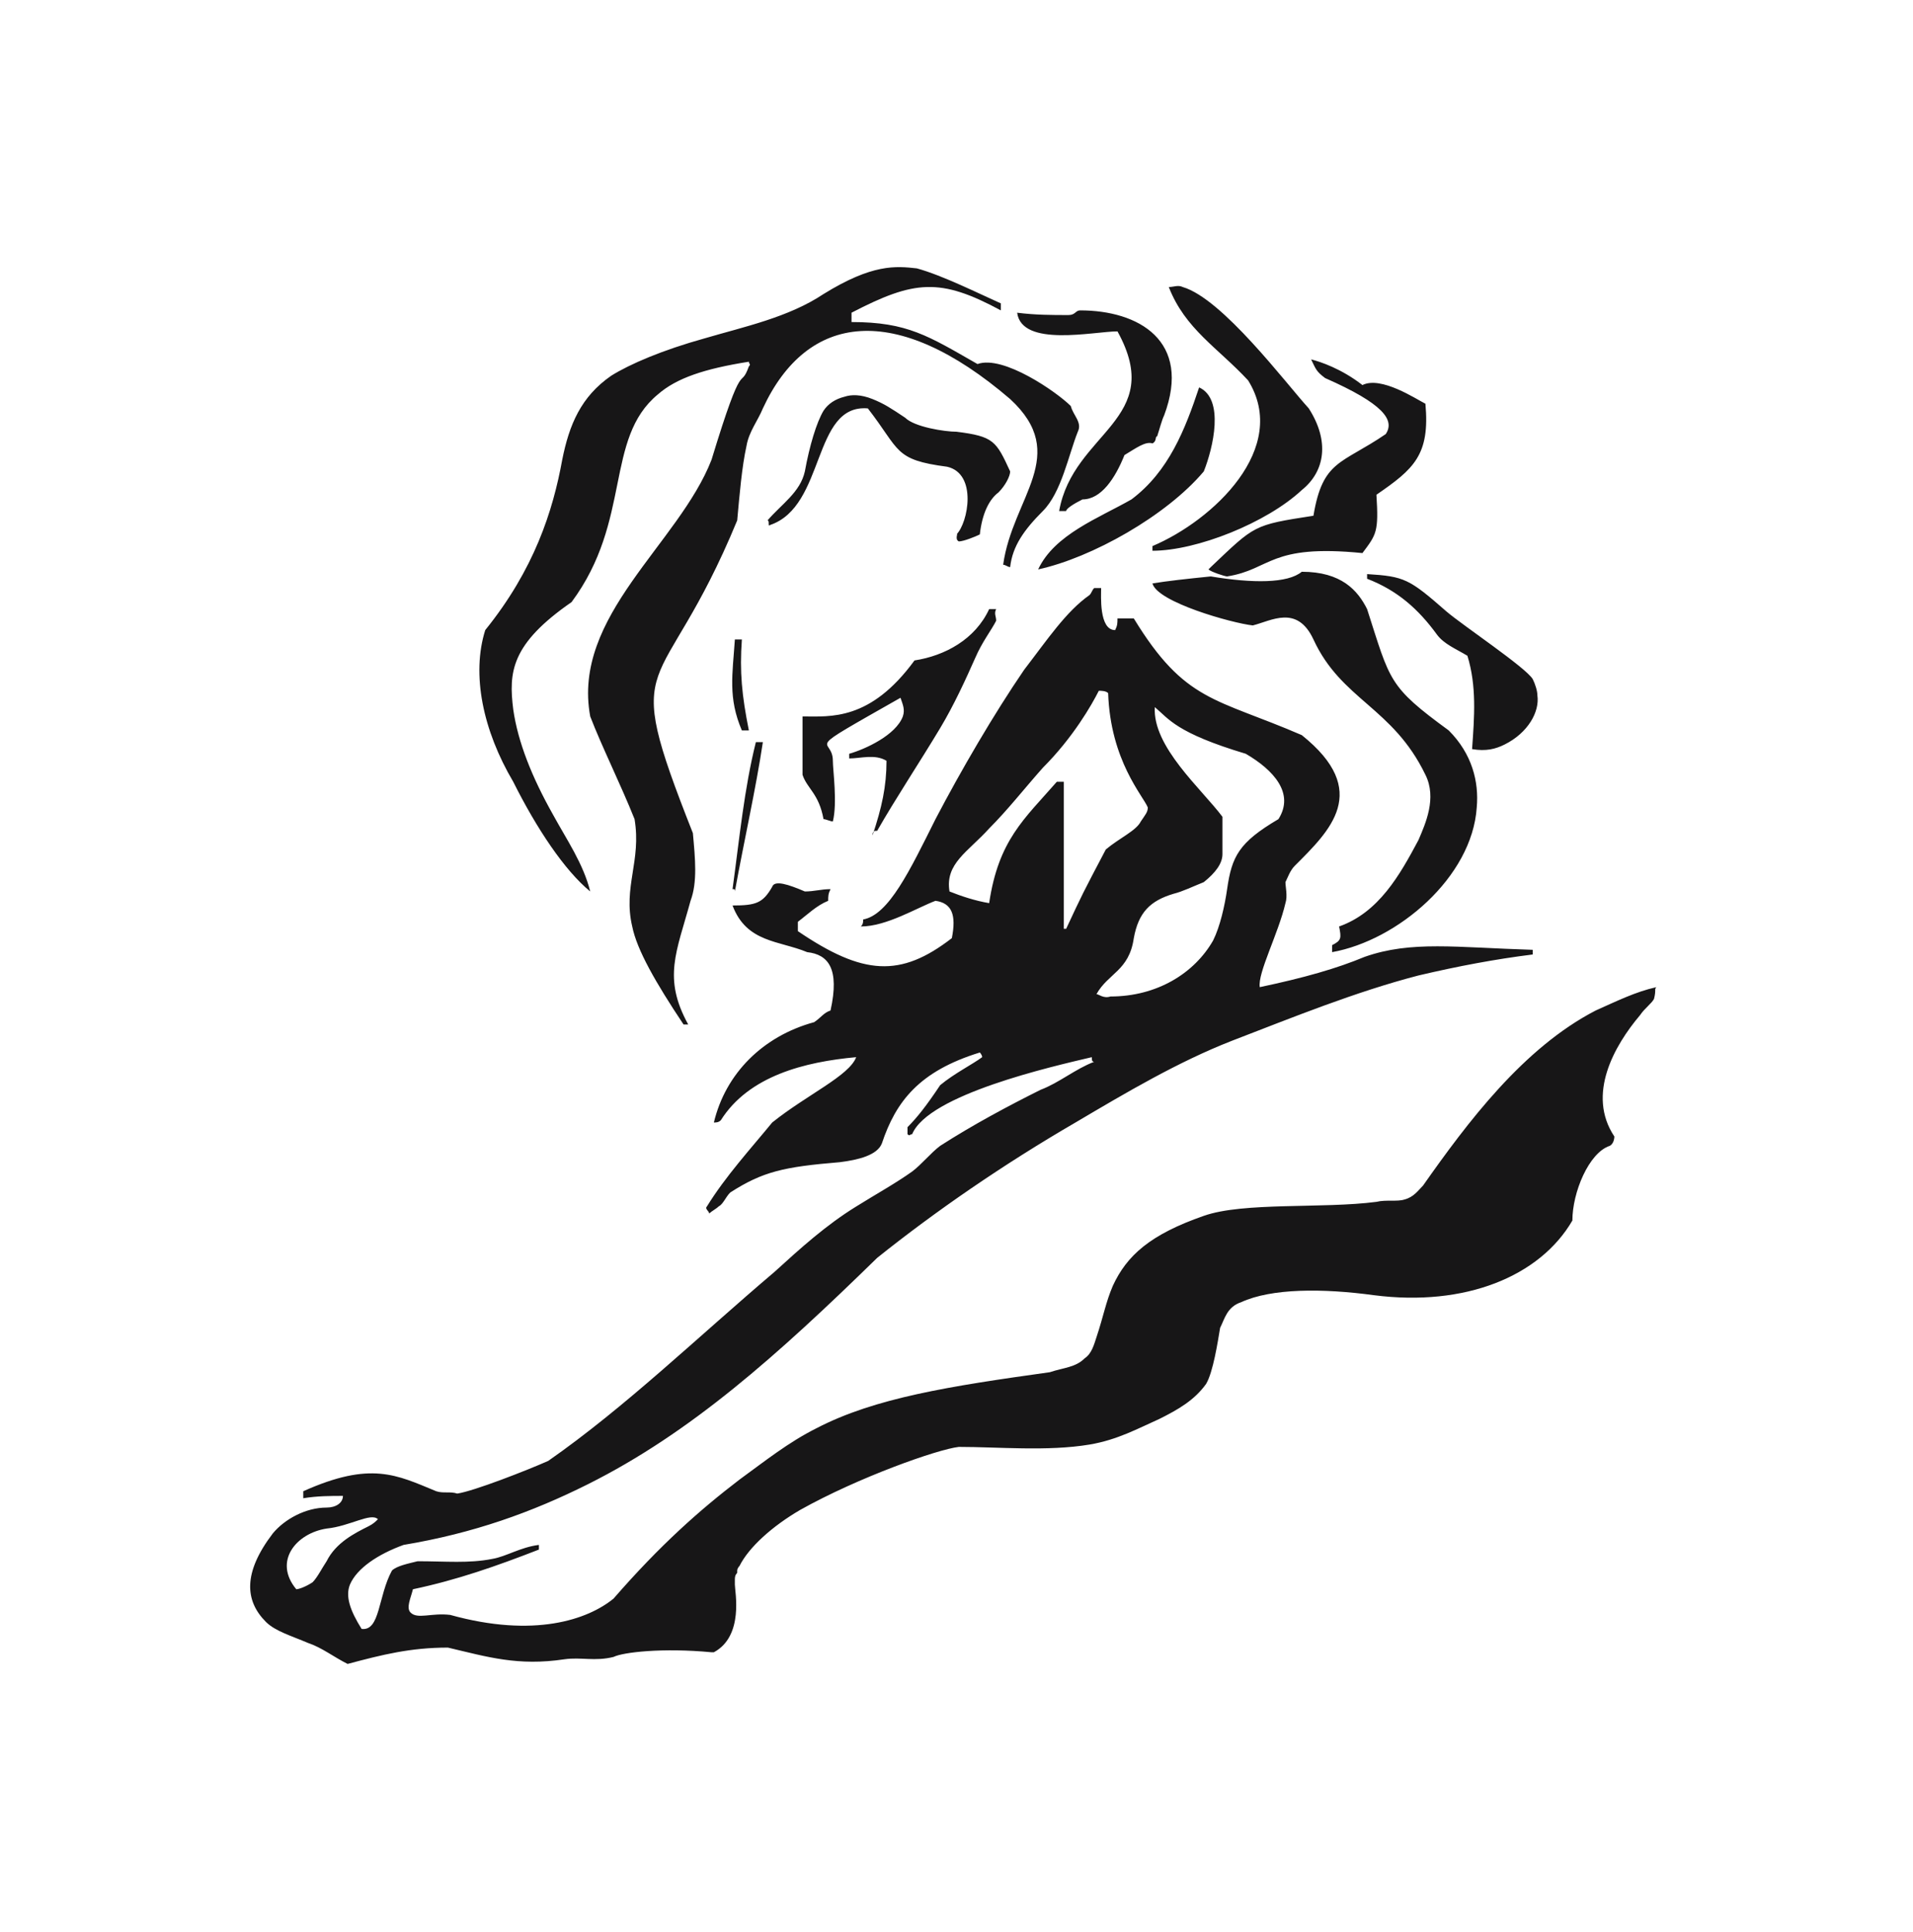 <?xml version="1.0" encoding="utf-8"?>
<!-- Generator: Adobe Illustrator 18.1.1, SVG Export Plug-In . SVG Version: 6.00 Build 0)  -->
<svg version="1.1" id="Layer_1" xmlns="http://www.w3.org/2000/svg" xmlns:xlink="http://www.w3.org/1999/xlink" x="0px" y="0px"
	 viewBox="0 0 82 82.8" enable-background="new 0 0 82 82.8" xml:space="preserve">
<g>
	<g>
		<path fill="#171617" d="M47.9,14.2c2.1,3.8-1.9,4.3-2.5,7.7c0.1,0,0.2,0,0.3,0c0-0.1,0.3-0.3,0.7-0.5c0.8,0,1.4-0.9,1.8-1.9
			c0.5-0.3,0.9-0.6,1.2-0.5c0.2-0.1,0.1-0.3,0.2-0.3c0.1-0.3,0.2-0.7,0.3-0.9c1.2-3.2-1.1-4.5-3.6-4.5c-0.2,0-0.2,0.2-0.5,0.2
			c-0.7,0-1.4,0-2.2-0.1C43.8,14.9,46.9,14.2,47.9,14.2z M51.6,20.2c0.4-1,0.9-3.1-0.2-3.6c-0.6,1.8-1.3,3.6-2.9,4.8
			c-1.4,0.8-3.3,1.5-4,3C46.8,23.9,50,22.1,51.6,20.2z M25.3,38.2C25,37,24.3,36,23.7,34.9c-0.9-1.6-1.5-3.1-1.7-4.5
			c-0.2-1.6-0.1-2.8,2.5-4.6c2.6-3.5,1.4-7,3.7-8.9c0.8-0.7,2-1.1,3.9-1.4c0,0.1,0.1,0.1,0,0.2c-0.4,1.1-0.2-0.6-1.6,4
			c-1.4,3.6-6,6.7-5.2,11c0.5,1.3,1.3,2.9,1.9,4.4c0.3,1.8-0.5,2.9-0.1,4.6c0.2,1,1,2.4,2.2,4.2h0.2c-1.1-2-0.5-3.1,0.1-5.3
			c0.3-0.8,0.2-1.8,0.1-2.9c-3.2-8.1-1.4-5.4,1.9-13.4c0.1-1.1,0.2-2.3,0.4-3.2c0.1-0.6,0.5-1.1,0.7-1.6c1.9-4.1,5.7-4.6,10.6-0.4
			c2.6,2.4,0.1,4.2-0.3,7.1c0.1,0,0.2,0.1,0.3,0.1c0.1-0.9,0.6-1.6,1.4-2.4c0.8-0.8,1.1-2.4,1.5-3.4c0.2-0.4-0.2-0.7-0.3-1.1
			c-0.6-0.6-2.9-2.2-4-1.8c-2.1-1.2-3-1.8-5.4-1.8c0-0.1,0-0.3,0-0.4c2.7-1.4,3.8-1.5,6.4-0.1c0-0.1,0-0.2,0-0.3
			c-0.9-0.4-2.5-1.2-3.6-1.5c-0.9-0.1-1.9-0.2-4,1.1c-1.5,1-3.4,1.4-5.1,1.9c-1.8,0.5-3.2,1.1-4,1.6c-1.3,0.9-1.8,2.1-2.1,3.6
			c-0.4,2.2-1.2,4.7-3.3,7.3c-0.6,1.9-0.1,4.3,1.2,6.5C23,35.5,24.2,37.3,25.3,38.2z M53.5,16.3c1.8,2.9-1.5,6-4.1,7.1
			c0,0.1,0,0.1,0,0.2c1.9,0,4.9-1.2,6.4-2.6c1-0.8,1.2-2.1,0.3-3.5c-1-1.1-3.7-4.7-5.4-5.2c-0.2-0.1-0.4,0-0.6,0
			C50.8,14.1,52.2,14.9,53.5,16.3z M37.6,35.6c0.8-1.4,1.8-2.9,2.7-4.4c0.6-1,1.1-2.1,1.5-3c0.3-0.7,0.7-1.2,0.9-1.6
			c0-0.2-0.1-0.3,0-0.5h-0.3c-0.6,1.3-1.9,2-3.2,2.2c-1.9,2.6-3.6,2.4-4.8,2.4c0,1.1,0,1.9,0,2.5c0.2,0.6,0.7,0.8,0.9,1.9
			c0.1,0,0.3,0.1,0.4,0.1c0.2-0.8,0-2.2,0-2.6c0-1.1-1.5-0.2,2.9-2.7c0.1,0.3,0.2,0.5,0.1,0.8c-0.3,0.8-1.6,1.4-2.3,1.6v0.2
			c0.5,0,1.1-0.2,1.6,0.1c0,1.1-0.2,2-0.6,3.2C37.4,35.6,37.5,35.6,37.6,35.6z M58.6,24.8c1.3,0.5,2.2,1.3,3,2.4
			c0.3,0.4,0.8,0.6,1.3,0.9c0.4,1.3,0.3,2.6,0.2,4c0.6,0.1,1,0,1.4-0.2c1-0.5,1.5-1.4,1.4-2.1c0-0.2-0.1-0.5-0.2-0.7
			c-0.3-0.5-3-2.3-3.7-2.9c-1.6-1.4-1.8-1.5-3.4-1.6V24.8z M57.1,40.5v0.3c2.8-0.5,6-3.2,6.2-6.2c0.1-1.1-0.2-2.3-1.2-3.3
			c-2.6-1.9-2.5-2.1-3.5-5.2c-0.4-0.8-1.1-1.6-2.8-1.6c-0.6,0.5-2.1,0.5-3.9,0.2c-1,0.1-1.9,0.2-2.5,0.3c0.2,0.8,3.4,1.7,4.3,1.8
			c0.8-0.2,1.9-0.9,2.6,0.6c1.2,2.6,3.4,2.9,4.8,5.8c0.5,1,0,2.1-0.3,2.8c-0.8,1.5-1.7,3.1-3.4,3.7C57.5,40.2,57.5,40.3,57.1,40.5z
			 M56.8,16.2c2.5,1.1,3,1.8,2.6,2.4c-1.9,1.3-2.7,1.1-3.1,3.5c-2.6,0.4-2.5,0.4-4.4,2.2c0,0-0.1,0.1-0.1,0.1
			c0.1,0.1,0.7,0.3,0.8,0.3c1.9-0.3,1.8-1.4,5.8-1c0.6-0.8,0.7-0.9,0.6-2.5c1.6-1.1,2.3-1.7,2.1-3.9c-0.4-0.2-1.9-1.2-2.7-0.8
			c-0.9-0.7-1.8-1-2.2-1.1C56.4,15.8,56.4,15.9,56.8,16.2z M43.3,20.2c-0.6-1.3-0.7-1.5-2.3-1.7c-0.5,0-1.8-0.2-2.2-0.6
			c-0.6-0.4-0.9-0.6-1.4-0.8c-0.5-0.2-0.9-0.2-1.2-0.1c-0.4,0.1-0.7,0.3-0.9,0.6c-0.3,0.5-0.6,1.5-0.8,2.6c-0.2,0.9-1,1.4-1.6,2.1
			c0.1,0,0,0.3,0.1,0.2c2.4-0.8,1.8-5.2,4.2-5c1.4,1.8,1.1,2.2,3.4,2.5c1.3,0.3,0.9,2.4,0.4,2.9c0.1-0.1-0.1,0.2,0.1,0.3
			c0.2,0,0.7-0.2,0.9-0.3c0.1-0.9,0.4-1.5,0.8-1.8C43.1,20.8,43.3,20.4,43.3,20.2z M31.5,38.2c0.4-2.2,0.9-4.4,1.2-6.4h-0.3
			c-0.5,2-0.7,4.1-1,6.3C31.5,38.1,31.5,38.1,31.5,38.2z M31.5,27.4c-0.1,1.5-0.3,2.5,0.3,3.9h0.3c-0.3-1.5-0.4-2.5-0.3-3.9H31.5z
			 M71,42.3c-0.9,0.2-1.7,0.6-2.6,1c-3.1,1.6-5.5,4.8-7.4,7.5c-0.2,0.2-0.4,0.5-0.8,0.6c-0.3,0.1-0.8,0-1.2,0.1
			c-2.3,0.3-5.7,0-7.4,0.6c-2.3,0.8-3.3,1.7-3.9,3c-0.3,0.7-0.4,1.3-0.7,2.2c-0.1,0.3-0.2,0.7-0.5,0.9c-0.4,0.4-0.9,0.4-1.5,0.6
			c-4.3,0.6-7.5,1.1-10,2.4c-1.2,0.6-2.2,1.4-3.3,2.2c-1.7,1.3-3.4,2.8-5.4,5.1c-1.1,0.9-3.4,1.7-7,0.7c-0.8-0.1-1.4,0.2-1.7-0.1
			c-0.2-0.2,0-0.6,0.1-1c1.9-0.4,3.6-1,5.4-1.7c0-0.1,0-0.1,0-0.2c-0.8,0.1-1.4,0.5-2,0.6c-1,0.2-2,0.1-3.2,0.1
			c-0.4,0.1-0.9,0.2-1.1,0.4c-0.6,1.1-0.5,2.6-1.3,2.5C15,69,14.8,68.4,15,67.9c0.3-0.7,1.2-1.3,2.3-1.7c3-0.5,5.5-1.4,7.9-2.6
			c4.4-2.2,8.1-5.5,12.4-9.7c2.5-2,5.4-4,8.5-5.8c2.2-1.3,4.4-2.6,6.7-3.5c2.6-1,5.3-2.1,8-2.8c1.7-0.4,3.3-0.7,4.9-0.9v-0.2
			c-3.3-0.1-5.2-0.4-7.2,0.3c-1.2,0.5-2.6,0.9-4.5,1.3c-0.1-0.6,0.8-2.3,1.1-3.6c0.1-0.3,0-0.7,0-0.9c0.1-0.2,0.2-0.5,0.4-0.7
			c1.5-1.5,3.3-3.2,0.3-5.6c-3.7-1.6-5-1.4-7.2-5h-0.7c0,0.2,0,0.3-0.1,0.5c-0.7,0-0.6-1.5-0.6-1.8h-0.3c-0.1,0.1-0.1,0.2-0.2,0.3
			c-1,0.7-1.8,1.9-2.8,3.2c-1.3,1.9-2.7,4.3-3.8,6.4c-1.1,2.2-2,4.1-3.1,4.3c0,0.1,0,0.2-0.1,0.3c1.1,0,2.4-0.8,3.2-1.1
			c0.7,0.1,0.9,0.6,0.7,1.6c-2.2,1.7-3.8,1.6-6.6-0.3c0-0.1,0-0.3,0-0.4c0.4-0.3,0.8-0.7,1.3-0.9c0-0.2,0-0.3,0.1-0.5
			c-0.4,0-0.7,0.1-1.1,0.1c-0.7-0.3-1.3-0.5-1.4-0.2c-0.4,0.7-0.7,0.8-1.7,0.8c0.6,1.6,2,1.5,3.2,2c0.9,0.1,1.4,0.7,1,2.5
			c-0.3,0.1-0.4,0.3-0.7,0.5c-2.2,0.6-3.8,2.2-4.3,4.3c0.1,0,0.2,0,0.3-0.1c1.2-1.9,3.6-2.5,5.8-2.7c-0.3,0.8-2.1,1.6-3.6,2.8
			c-0.9,1.1-2,2.3-2.8,3.6c-0.1,0.1,0.1,0.2,0.1,0.3c0.1-0.1,0.3-0.2,0.4-0.3c0.2-0.1,0.3-0.4,0.5-0.6c1.4-0.9,2.3-1.1,4.7-1.3
			c0.8-0.1,1.6-0.3,1.8-0.8c0.6-1.8,1.6-3.1,4.2-3.9c0,0,0.1,0.1,0.1,0.2c-0.4,0.3-1.2,0.7-1.8,1.2c-0.6,0.9-1,1.4-1.4,1.8
			c0,0.1,0,0.2,0,0.3c0.1,0.1,0.1,0,0.2,0c0.7-1.7,6-2.9,7.7-3.3c0,0.1,0,0.2,0.1,0.2c-0.8,0.3-1.5,0.9-2.3,1.2
			c-1.4,0.7-2.9,1.5-4.3,2.4c-0.4,0.3-0.8,0.8-1.2,1.1c-0.7,0.5-1.6,1-2.4,1.5c-1.3,0.8-2.4,1.8-3.5,2.8c-3.3,2.8-6.4,5.8-9.7,8.1
			c-0.9,0.4-3.2,1.3-3.9,1.4c-0.3-0.1-0.6,0-0.9-0.1c-1.7-0.7-2.8-1.3-5.7,0v0.3c0.6-0.1,1.2-0.1,1.7-0.1c0,0.3-0.3,0.5-0.7,0.5
			c-0.9,0-1.8,0.5-2.3,1.1c-1.3,1.7-1.2,2.9-0.3,3.8c0.4,0.4,1.1,0.6,1.8,0.9c0.6,0.2,1.1,0.6,1.7,0.9c1.5-0.4,2.7-0.7,4.3-0.7
			c1.7,0.4,3,0.8,5,0.5c0.7-0.1,1.3,0.1,2.1-0.1c0.4-0.2,2.1-0.4,4.2-0.2c0,0,0.1,0,0.1,0c1.3-0.7,0.9-2.6,0.9-2.9c0,0,0,0,0-0.1
			c0,0,0,0,0,0c0,0,0,0,0,0c0,0,0-0.1,0-0.1c0-0.1,0-0.2,0.1-0.3c0,0,0-0.1,0-0.1c0,0,0,0,0,0c0-0.1,0.1-0.2,0.1-0.2l0,0
			c0.4-0.8,1.4-1.7,2.6-2.4c2.5-1.4,5.9-2.6,6.8-2.7c1.7,0,3.8,0.2,5.6-0.1c1.2-0.2,2.1-0.7,3-1.1c0.8-0.4,1.5-0.8,2-1.5
			c0.3-0.5,0.5-1.8,0.6-2.4c0.2-0.4,0.3-0.9,0.9-1.1c1.3-0.6,3.5-0.6,5.7-0.3c3.9,0.5,7.1-0.8,8.5-3.2c0-1.2,0.7-2.9,1.6-3.2
			c0.2-0.1,0.2-0.4,0.2-0.4c-1.2-1.8,0-3.9,1.1-5.2c0.2-0.3,0.5-0.5,0.6-0.7C71,42.4,70.9,42.4,71,42.3z M45.6,39.8v-6.3
			c-0.1,0-0.2,0-0.3,0c-1.4,1.6-2.5,2.5-2.9,5.2c-0.6-0.1-1.2-0.3-1.7-0.5c-0.2-1.2,0.8-1.7,1.7-2.7c0.8-0.8,1.5-1.7,2.3-2.6
			c1.3-1.3,2.1-2.7,2.4-3.3c0.1,0,0.3,0,0.4,0.1c0.1,2.9,1.5,4.4,1.7,4.9c0,0.2-0.1,0.3-0.3,0.6c-0.2,0.4-0.9,0.7-1.5,1.2
			c-1,1.9-1,1.9-1.7,3.4C45.9,39.8,45.8,39.8,45.6,39.8z M47,42.6c0.5-0.9,1.4-1,1.6-2.4c0.2-1.1,0.7-1.6,1.7-1.9
			c0.4-0.1,0.8-0.3,1.3-0.5c0.5-0.4,0.8-0.8,0.8-1.2c0-0.5,0-1.1,0-1.6c-0.9-1.2-3-3-2.9-4.7c0.6,0.5,0.9,1.1,3.9,2
			c1.2,0.7,2.1,1.7,1.4,2.8c-1.7,1-2,1.6-2.2,3c-0.1,0.7-0.3,1.6-0.6,2.2c-0.8,1.4-2.4,2.4-4.4,2.4C47.3,42.8,47.1,42.6,47,42.6z
			 M14,66.9c-0.2,0.3-0.4,0.7-0.6,0.9c-0.3,0.2-0.6,0.3-0.7,0.3c-1-1.2,0-2.4,1.3-2.6c1-0.1,1.9-0.7,2.2-0.4
			c-0.1,0.1-0.2,0.2-0.4,0.3C15.2,65.7,14.4,66.1,14,66.9z"/>
	</g>
</g>
</svg>
